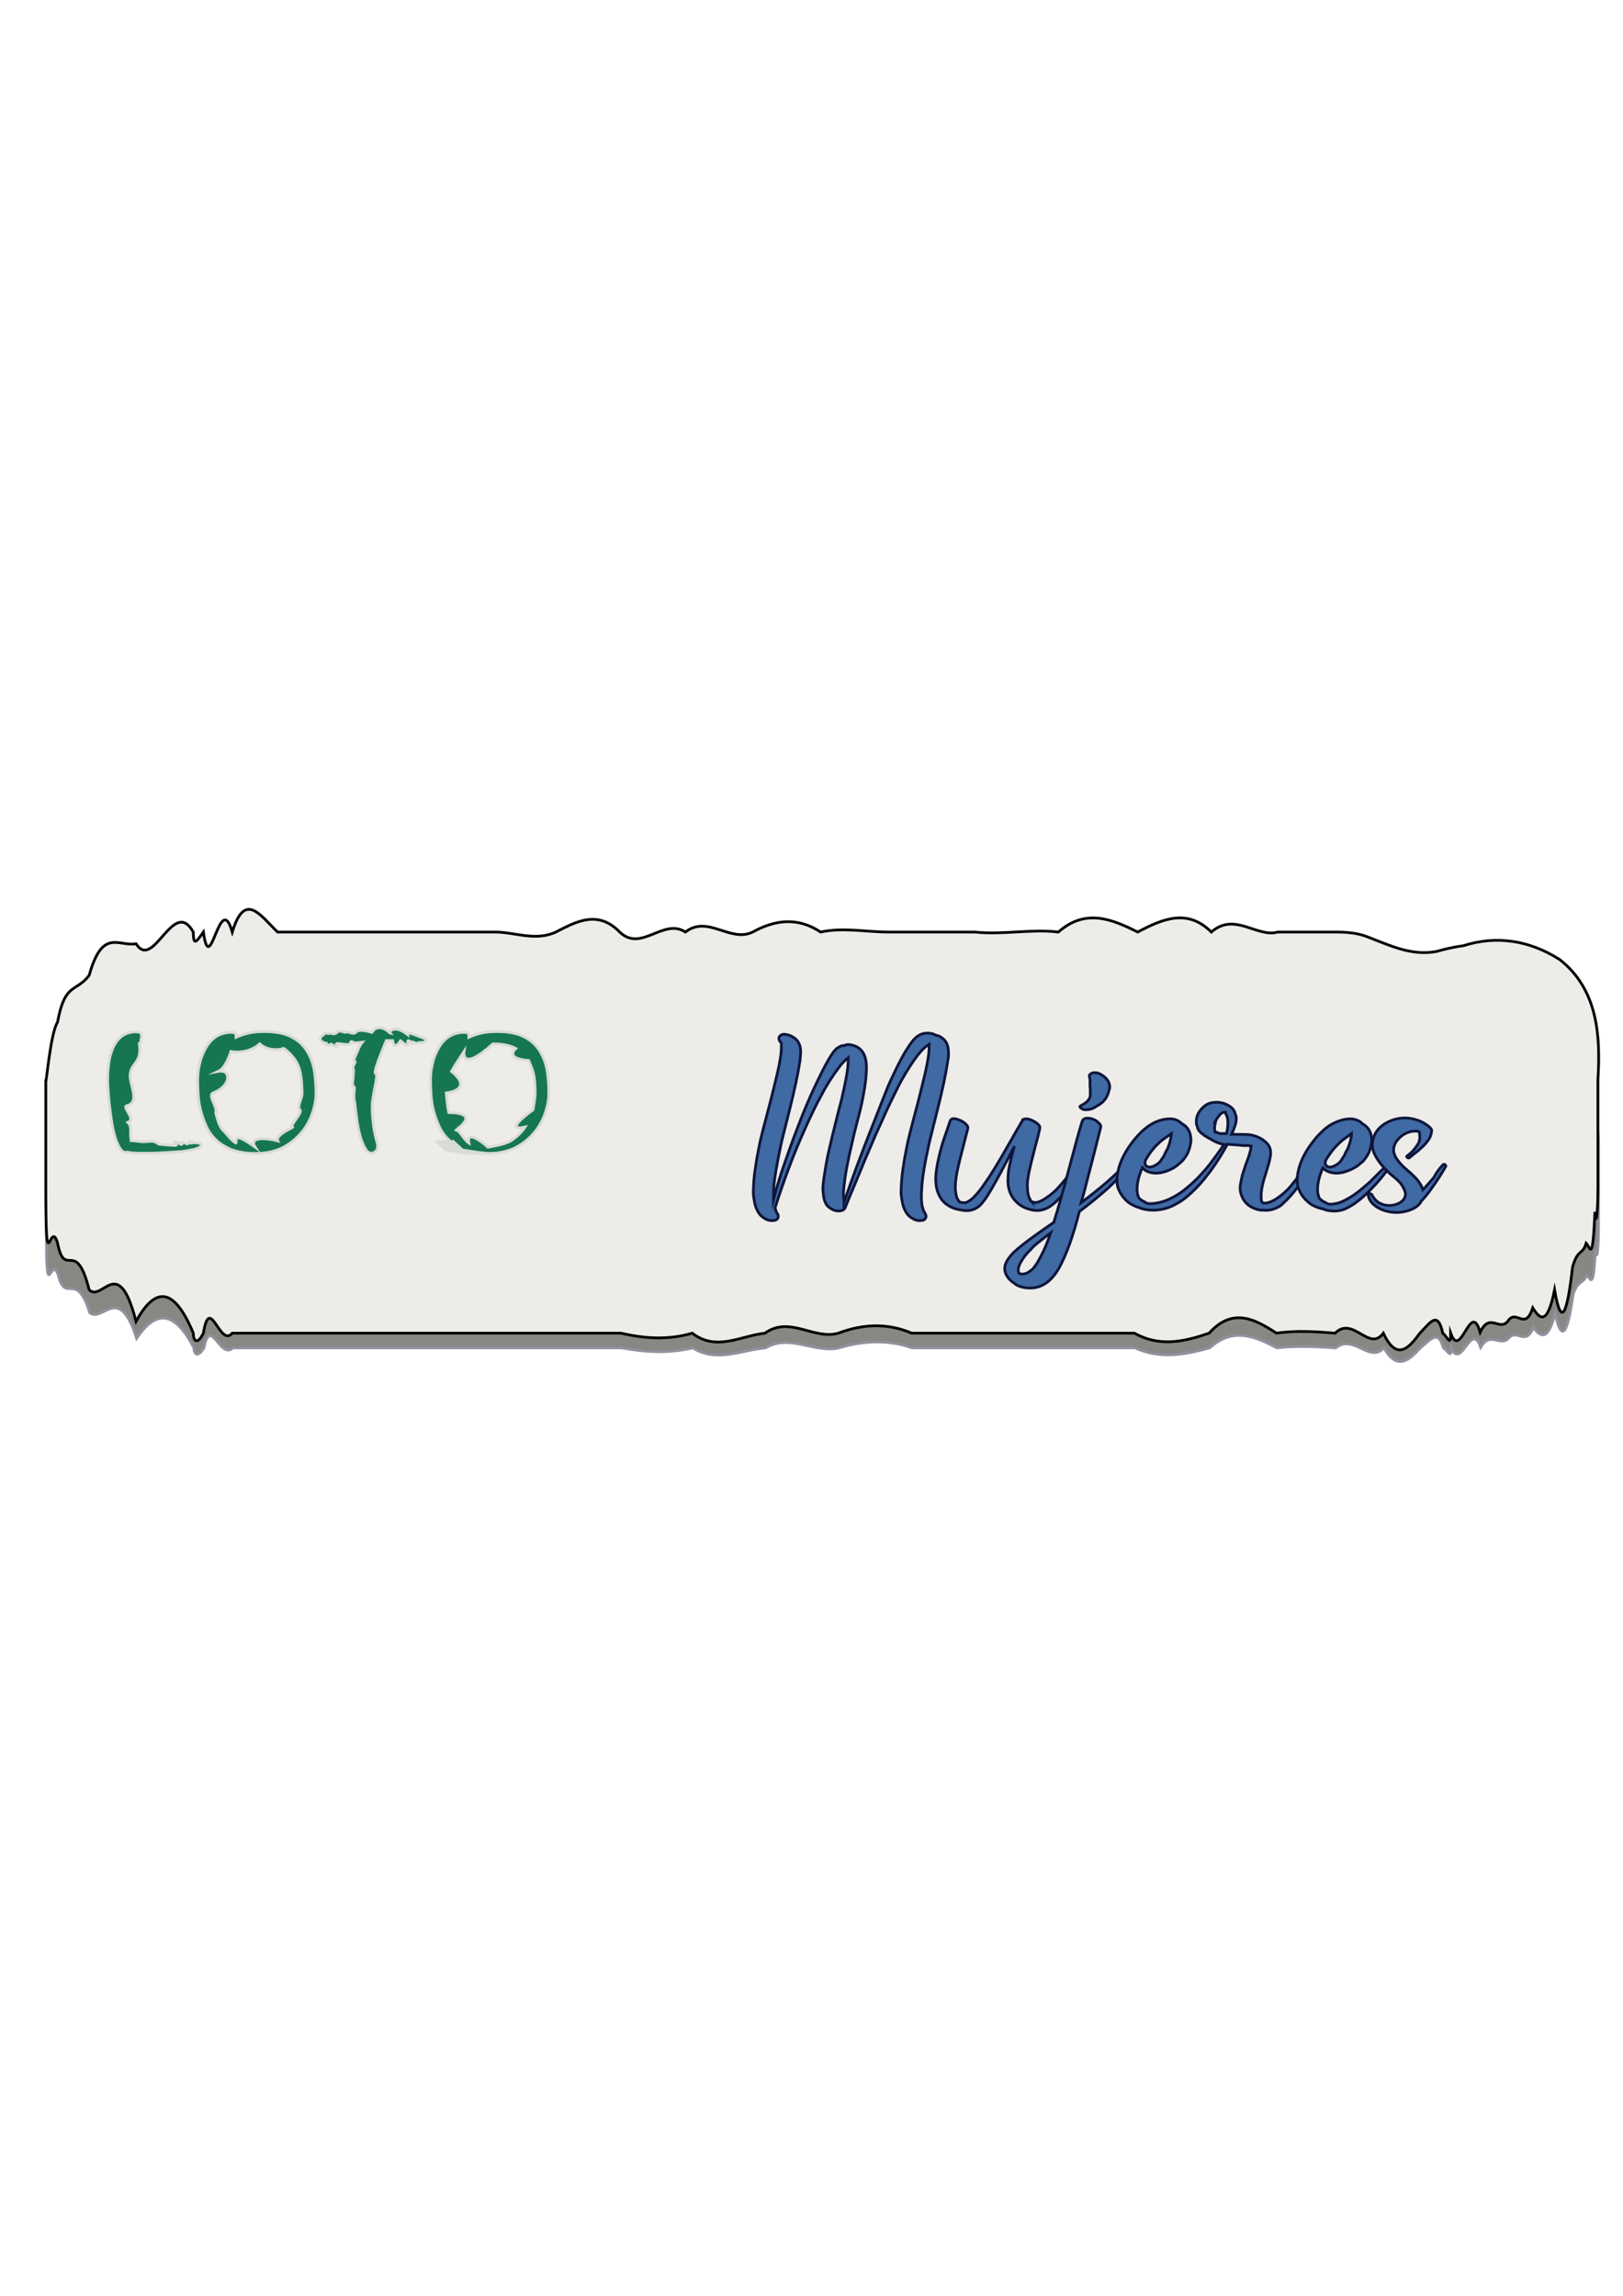 <?xml version="1.0" encoding="utf-8"?>
<!-- Generator: Adobe Illustrator 24.2.0, SVG Export Plug-In . SVG Version: 6.00 Build 0)  -->
<svg version="1.1" id="Capa_1" xmlns="http://www.w3.org/2000/svg" xmlns:xlink="http://www.w3.org/1999/xlink" x="0px" y="0px"
	 viewBox="0 0 595.3 841.9" style="enable-background:new 0 0 595.3 841.9;" xml:space="preserve">
<style type="text/css">
	.st0{fill:#878783;stroke:#93909E;stroke-miterlimit:10;}
	.st1{fill:#EDECE8;stroke:#000000;stroke-miterlimit:10;}
	.st2{fill:#167652;stroke:#D8DCD4;stroke-miterlimit:10;}
	.st3{fill:#F0F0F0;stroke:#333332;stroke-miterlimit:10;}
	.st4{fill:none;}
	.st5{fill:#3F6AA4;stroke:#0F153A;stroke-miterlimit:10;}
</style>
<g>
	<g>
		<path class="st0" d="M539,379.4c-12.2,2.2-24.2,1.3-36.1-3c-4.3-1.2-8.5-1.6-12.8-1.6c-6.5,0-13.6,0-21.2,0
			c-7.6,1.8-15.8-6.1-24.4,0c-8.6-7-17.6-4.1-27,0c-9.4-3.8-19.1-7.1-29.1,0c-10-1-20.3,0.9-30.7,0c-10.4,0-21,0-31.6,0
			c-8.3,0-16.6-1.5-24.9,0c-8.3-4.5-16.6-3.8-24.9,0c-8.3,3.3-16.5-5.2-24.7,0c-8.1-4.3-16.2,6.2-24.1,0c-7.9-6.6-15.7-3.3-23.4,0
			c-7.6,2.8-15.1,0-22.3,0c-21.7,0-41.4,0-58,0c-8.1,0-15.4,0-21.8,0c-6.4-5-12-12.3-16.6,0c-4.6-13-8.1,14.5-10.6,0
			c-2.4,2.8-3.7,4.5-3.7,0c-7.4-10.7-14.5,11.8-21,3.5c-6.5,0.9-12.3-4.8-17.2,9.4c-4.9,5.2-8.9,1.9-11.6,14
			c-2.7,3.2-4.3,20.2-4.3,17c0,0.8,0,2.7,0,8.2c0,2.4,0,3.9,0,6s0,4.7,0,9.3c0,13.9,0,7.6,0,8.2c0,30.4,1.5,9.3,4.3,17
			c2.7,11.2,6.7-2,11.6,14c4.9,3.8,10.7-11.2,17.2,9.4c6.5-9.7,13.5-11.2,21,3.5c0,2.1,1.3,3.9,3.7,0c2.4-12,6,4.5,10.6,0
			c4.6,0,10.2,0,16.6,0c23.9,0,59.8,0,100.8,0c8.2,0,16.6,0,25.2,0c8.6,1.6,17.3,2.1,26.1,0c8.8,5.5,17.7,0.8,26.7,0
			c9-5.3,18,2.1,26.9,0c9-2.7,18-3.1,26.9,0c8.9,0,17.7,0,26.5,0s17.3,0,25.7,0c10.1,0,20,0,29.5,0c9.5,4.3,18.6,2.4,27.4,0
			c8.7-7.9,17-4,24.7,0c7.7-0.9,14.9-0.4,21.5,0c6.6-5.3,12.5,5.8,17.7,0c2.6,4.5,5,5.5,7.3,4.8s4.3-2.9,6.1-4.8c3.7-3,6.5-7,8.4,0
			c1.9,1.3,2.9,4.1,2.9,0c3.7,8.5,7.3-10.3,10.8-0.2c3.5-6.1,6.9-0.2,10.1-3.2c3.2-4,6.3,3.1,9.2-4.1c2.9,3.9,5.5,4.8,8-5.3
			c2.5,11.9,4.7,6.9,6.6-6.9c2-5.6,3.6-3.4,5-7.1c1.4,1.2,2.4,6.5,3.2-9.3c0.7,5.9,1.1-2.4,1.1-7.7c0-3.2,0-6.3,0-8.2
			c0-2.6,0-5.8,0-8.5s0-5.3,0-6.7c0-4.7,0-8.2,0-8.2c0-3-0.4-6-1.1-8.8s-1.8-5.6-3.2-8.2c-3.7-13.3-11.7-31.6-31.2-25.5
			C546.9,377.1,543.1,378.2,539,379.4z"/>
	</g>
	<g>
		<path class="st1" d="M527,348.9c-9.2,1.8-17.2-2.2-25.6-5.4c-3.3-1.3-7.2-1.7-11.5-1.7c-6.5,0-13.6,0-21.2,0
			c-7.6,2.2-15.8-7.5-24.4,0c-8.6-8.6-17.6-5-27,0c-9.4-4.7-19.1-8.8-29.1,0c-10-1.2-20.3,1.1-30.7,0c-10.4,0-21,0-31.6,0
			c-8.3,0-16.6-1.8-24.9,0c-8.3-5.5-16.6-4.6-24.9,0c-8.3,4-16.5-6.4-24.7,0c-8.1-5.3-16.2,7.6-24.1,0c-7.9-8.1-15.7-4-23.4,0
			c-7.6,3.5-15.1,0-22.3,0c-21.7,0-41.4,0-58,0c-8.1,0-15.4,0-21.8,0c-6.4-6.2-12-15.1-16.6,0c-4.6-16-8.1,17.8-10.6,0
			c-2.4,3.4-3.7,5.5-3.7,0c-7.4-13.1-14.5,14.5-21,4.3c-6.5,1.1-12.3-5.9-17.2,11.6c-4.9,6.4-8.9,2.4-11.6,17.2
			c-2.7,4-4.3,24.9-4.3,21c0,1,0,3.3,0,10.1c0,2.9,0,4.8,0,7.3c0,2.6,0,5.8,0,11.4c0,17.1,0,9.4,0,10.1c0,37.4,1.5,11.4,4.3,21
			c2.7,13.8,6.7-2.4,11.6,17.2c4.9,4.7,10.7-13.7,17.2,11.6c6.5-11.9,13.5-13.8,21,4.3c0,2.5,1.3,4.8,3.7,0c2.4-14.7,6,5.5,10.6,0
			c4.6,0,10.2,0,16.6,0c23.9,0,59.8,0,100.8,0c8.2,0,16.6,0,25.2,0c8.6,2,17.3,2.6,26.1,0c8.8,6.8,17.7,1,26.7,0
			c9-6.5,18,2.6,26.9,0c9-3.4,18-3.8,26.9,0c8.9,0,17.7,0,26.5,0s17.3,0,25.7,0c10.1,0,20,0,29.5,0c9.5,5.3,18.6,3,27.4,0
			c8.7-9.7,17-5,24.7,0c7.7-1.1,14.9-0.5,21.5,0c6.6-6.5,12.5,7.1,17.7,0c2.6,5.5,5,6.7,7.3,5.9s4.3-3.5,6.1-5.9
			c3.7-3.7,6.5-8.6,8.4,0c1.9,1.6,2.9,5.1,2.9,0c3.7,10.4,7.3-12.7,10.8-0.3c3.5-7.5,6.9-0.3,10.1-4c3.2-5,6.3,3.9,9.2-5
			c2.9,4.8,5.5,5.9,8-6.6c2.5,14.7,4.7,8.5,6.6-8.4c2-6.9,3.6-4.1,5-8.7c1.4,1.4,2.4,8,3.2-11.5c0.7,7.2,1.1-3,1.1-9.5
			c0-3.9,0-7.7,0-10.1c0-3.3,0-7.1,0-10.5s0-6.5,0-8.3c0-5.8,0-10.1,0-10.1c1-16,0-33-14-44c-11-7-23-9-35.3-5.1
			C533.2,347.3,530.1,348,527,348.9z"/>
	</g>
	<g>
		<path class="st2" d="M48.1,418v0.1c0,0,0,0.1,0,0.2c1.3,0,2.7,0.3,4,0.4c1.9,0.2,4.3-0.9,5.9,0.8c0.5,0.2,8.3,0.9,6.4,0.3
			c-1.4-2.6,1.5,0,2.2-0.1c0.7,0-2.1-1.7,2.1-0.2c0.9-0.7,0.9-0.2,1.5-0.3c-2.3-1.5,1.7-0.1,1.7-0.1s1.4,0.1,1.6,0.3
			s0.3,0.4,0.3,0.5c0,0.5-0.5,0.9-1.4,1.2c-0.9,0.4-2.2,0.6-3.7,0.9s-3.2,0.4-5,0.5c-1.8,0.1-3.5,0.2-5.2,0.3
			c-1.7,0.1-3.1,0.1-4.5,0.1s-2.3,0-2.8,0s-1.2,0-2-0.1c-0.8,0-1.6-0.1-2.4-0.3c-0.4,0.1-0.6,0.1-0.7,0.1c-0.9,0-1.6-0.6-2.3-1.8
			c-0.7-1.2-1.3-2.7-1.8-4.5s-0.9-3.8-1.2-6s-0.6-4.3-0.8-6.2c-0.2-2-0.3-3.8-0.4-5.3c-0.1-1.6-0.1-2.7-0.1-3.3c0-0.7,0-1.6,0.1-2.7
			s0.2-2.3,0.4-3.6s0.5-2.5,1-3.8c0.4-1.3,1-2.4,1.8-3.5c0.7-1,1.7-1.9,2.8-2.5c1.2-0.6,2.5-1,4.1-1c0.9,0,1.5,0.1,1.8,0.4
			c0.3,0.2,0.4,0.6,0.4,1.1c0,0.3,0,0.6-0.1,0.9s-0.1,1.7-0.7,1.9c1,6.8-2.5,6.8-3.3,10.7c-0.8,3.9,4,10.7-1.3,12.1
			c-1.9,0.5,3.6,4.9,0.4,6.1C48.6,413.2,47.5,416,48.1,418z"/>
		<path class="st2" d="M93.6,423c-3.3,0-6.1-0.5-8.4-1.3c-2.3-0.9-4.3-2.1-5.8-3.5c-1.6-1.5-2.8-3.1-3.7-5.1s-1.6-3.9-2.1-5.9
			s-0.8-4-0.9-6s-0.2-3.8-0.2-5.5c0-0.7,0.1-1.6,0.2-2.7s0.4-2.3,0.7-3.6s0.8-2.5,1.4-3.8s1.3-2.4,2.2-3.5c0.9-1,2-1.9,3.2-2.5
			c1.3-0.6,2.7-1,4.4-1c0.9,0,1.5,0.1,1.7,0.4s0.3,0.7,0.3,1.4c1.3-0.6,2.8-1.1,4.4-1.5c1.7-0.4,3.6-0.6,6-0.6c4.2,0,7.5,0.7,10,2
			s4.4,3.1,5.7,5.3c1.3,2.2,2.2,4.6,2.6,7.2c0.4,2.7,0.6,5.3,0.6,7.9c0,2.7-0.5,5.3-1.5,8s-2.4,5.1-4.3,7.2s-4.2,3.9-6.9,5.2
			C100.3,422.4,97.2,423,93.6,423z M93.6,420.7c-2.2-3.3,2.3-3.8,8.3-2.3c-1.1-2.5,6.8-5.2,5.3-5.1s4.1-5.4,2.8-6.3
			c-1.2-0.9,0.8-4.2,0.8-6c0-2-0.1-4.1-0.4-6.2c-0.3-2.2-0.9-4.1-2-5.9s-4.3-4.9-4.7-4.4c-0.4,0.5-5.5,1.1-8.4-1.7
			c-4.7,4.1-10.6,2.8-10.6,2.8s-1.8,6-4.6,7.3c4.8-0.9,4.8,5.3-1.9,7.9c-2.2,0.8,1.7,5.2,0.9,7.2c0.6,2.4,1.4,5.3,2.7,6.5
			s2.8,3.5,4.7,4.7C87.2,419.3,84.3,414,93.6,420.7z"/>
		<path class="st2" d="M128.6,382.5c0,1.4-5.9-0.5-5.2,0.5s-0.6,0.8-1.9-0.1c-1.3,0.6-2.4,0.6-1.9-0.3c-0.6-0.1-1.1-0.4-1.5-0.6
			s-0.6-0.6-0.6-1c0-0.6,0.3-1.1,1-1.4s-0.2-0.9,2-0.6c0.5-0.6,1.8,0.9,3.1-0.4c1.3-1.2,2.7,0.4,3.3-0.1c0.6-0.5,2.7,1.2,3.7,0
			c0.9-1.2,4-0.4,5.8,0.1c1.4-2.4,4.3-2.2,6.7,0.3c-0.7-0.1,1.1-3.6,6.4,0.5c-0.3-1.4,3.5,0.5,4.8,0.9s1.9,0.8,1.9,1.2
			c0,0.1-0.1,0.2-0.4,0.5s-0.9,0.3-1.9,0.3c-0.7,0-0.4,0.7-2.3-0.1c0.2,1.8-1.9-1.6-2-0.3s0.5,2.4-2.7-0.2c-1.4,2-2.4,2.6-2.9-0.1
			h-2.3c-0.1,0.4-0.3,0.8-0.6,1.4c-1.3,3.3-4.4,10.7-3.3,10.7c1.2,0.1-1.3,7.9-1.3,12.1c0,2,0.1,4,0.4,6.1c0.2,2.1,0.6,4.2,1.2,6.3
			c0.1,0.4,0.2,0.7,0.3,1.2c0.1,0.4,0.1,0.8,0.1,1c0,0.9-0.3,1.5-0.8,1.9s-1,0.6-1.5,0.6c-0.9,0-1.6-0.6-2.3-1.8
			c-0.7-1.2-1.3-2.7-1.8-4.5s-0.9-3.8-1.2-6s-0.6-4.4-0.8-6.5c-0.8-2.1,0.4-5.6-0.4-5.7s-0.1-3-0.1-3.8c0-0.5,0-1.2,0.1-2.2
			c-0.9-1.2,1.1-2.9,0.4-3.2c-0.7-0.3,0.5-2.4,1-3.6c0.4-1.2,1-2.4,1.8-3.4c-0.8,0.1-1.6,0.2-2.3,0.2
			C129.9,382.8,128.6,381.1,128.6,382.5z"/>
		<path class="st2" d="M179,423c-3.3,0-9.4-1.3-9.4-1.3s-3.3-2.1-4.8-3.5c-1.6-1.5-2.8-3.1-3.7-5.1s-1.6-3.9-2.1-5.9s-0.8-4-0.9-6
			c-0.1-2-0.2-3.8-0.2-5.5c0-0.7,0.1-1.6,0.2-2.7s0.4-2.3,0.7-3.6c0.3-1.3,0.8-2.5,1.4-3.8c0.6-1.3,1.3-2.4,2.2-3.5
			c0.9-1,2-1.9,3.2-2.5c1.3-0.6,2.7-1,4.4-1c0.9,0,1.5,0.1,1.7,0.4s0.3,0.7,0.3,1.4c1.3-0.6,2.8-1.1,4.4-1.5c1.6-0.4,3.6-0.6,6-0.6
			c4.2,0,7.5,0.7,10,2s4.4,3.1,5.7,5.3c1.3,2.2,2.2,4.6,2.6,7.2c0.4,2.7,0.6,5.3,0.6,7.9c0,2.7-0.5,5.3-1.5,8s-2.4,5.1-4.3,7.2
			c-1.9,2.1-4.2,3.9-6.9,5.2C185.7,422.4,182.6,423,179,423z M179,423c-3.3,0-10.4-1.3-10.4-1.3s-2.3-2.1-3.8-3.5 M178,423
			c-3.3,0-10.4-1.3-10.4-1.3s-2.3-2.1-3.8-3.5 M177,423c-3.3,0-10.4-1.3-10.4-1.3s-2.3-2.1-3.8-3.5 M176,423
			c-3.3,0-10.4-1.3-10.4-1.3s-2.3-2.1-3.8-3.5 M175,423c-3.3,0-10.4-1.3-10.4-1.3s-2.3-2.1-3.8-3.5 M174,423
			c-3.3,0-10.4-1.3-10.4-1.3s-2.3-2.1-3.8-3.5 M180,423c-3.3,0-10.4-1.3-10.4-1.3s-2.3-2.1-3.8-3.5 M179,420.7c0,0,6.1-0.9,8.3-2.3
			s4-3.1,5.3-5.1c-8.6,1.9,2.9-6.3,2.9-6.3s0.8-4.2,0.8-6c0-2-0.1-4.1-0.4-6.2c-0.3-2.2-2-5.9-2-5.9s-8.8-0.4-4.7-4.4
			c-2.1-1.1-4.9-1.7-8.4-1.7c-11.9,10.7-10.6,2.8-10.6,2.8s-3.3,4.9-4.6,7.3c8.4,6.9-1.9,7.9-1.9,7.9s0.3,4.7,0.9,7.2
			c12.9,0.2,1.6,6.8,2.7,6.5c1.1-0.3,2.8,3.5,4.7,4.7C170.9,413.4,179,420.7,179,420.7z"/>
	</g>
	<path class="st3" d="M-192.8,391.4"/>
	<rect x="-273.9" y="187" class="st4" width="273.9" height="44.1"/>
	<g>
		<path class="st5" d="M345.2,380.4c0.8,0.5,1.4,1.1,1.8,1.8c0.4,0.7,0.7,1.5,0.8,2.4c0.1,0.9,0.1,1.6,0.1,2.3
			c0,0.6-0.1,1.4-0.3,2.4c0,0.3-0.1,0.5-0.1,0.6c-0.6,4-1.8,9.8-3.7,17.3c-1.9,7.6-3,11.9-3.2,13c-1.4,6.4-2.3,11.5-2.5,15.4
			c-0.2,2.5-0.2,4.5,0,5.7c0.1,0.9,0.3,1.7,0.6,2.5c0,0,0,0.1,0.1,0.2c0,0.1,0.1,0.2,0.1,0.2l0,0l0,0c0.1,0.1,0.1,0.2,0.2,0.4
			c0.1,0.2,0.2,0.3,0.2,0.4c0.4,0.6,0.5,1.1,0.2,1.7s-0.9,0.9-1.9,0.9c-1,0.1-2-0.2-2.8-0.7c-0.9-0.5-1.6-1.1-2.1-1.8
			c-0.8-1.1-1.4-2.5-1.7-4c-0.3-1.6-0.5-2.9-0.5-3.9s0.1-2.4,0.2-4.2c0.2-2.5,0.6-5.2,1.1-8.2c0.6-3,1-5.4,1.4-7s1.1-4.5,2.2-8.6
			s1.7-6.5,1.9-7.3c1.6-6.4,2.7-10.9,3.1-13.7c0.3-1.7,0.4-3.2,0.4-4.6c0-0.1,0-0.1,0-0.3c0-0.1,0-0.2,0-0.3
			c-0.3,0.2-0.6,0.4-0.8,0.5c-1.4,1-2.9,2.7-4.6,5.1c-2.3,3.3-4.5,6.9-6.4,10.8c-1.7,3.4-3.5,7.1-5.3,11.2
			c-1.9,4.1-3.4,7.5-4.5,10.2c-1.2,2.7-2.8,6.6-4.9,11.7c-2.1,5-3.6,8.6-4.4,10.6l-0.1,0.1c-0.4,0.6-1.2,0.9-2.3,0.9
			c-0.9,0-1.8-0.3-2.6-0.8c-0.8-0.5-1.4-1-1.8-1.6c-0.6-1-1-2.3-1.1-3.7c-0.2-1.4-0.2-2.5-0.1-3.4c0.1-0.8,0.2-2.1,0.5-3.8
			c0.4-2.8,0.9-5.6,1.6-8.7c0.7-3,1.5-6.5,2.5-10.4s1.7-6.8,2.2-8.6c1.3-5.6,2.1-9.6,2.3-12.2c0.1-0.8,0.1-1.6,0.1-2.4V388
			c0,0-0.1,0.1-0.2,0.1c-0.1,0.1-0.1,0.1-0.2,0.1c-0.9,0.8-1.9,1.8-2.8,3c-2.5,3.3-4.7,6.7-6.6,10.4c-2,3.6-4,7.8-6.1,12.5
			c-4.1,9.1-7.7,18.7-10.9,28.8c0,0.1,0.1,0.2,0.1,0.4c0.1,0.2,0.1,0.3,0.1,0.4c0,0,0.1,0.1,0.1,0.2s0,0.2,0,0.2v0.1l0,0l0,0
			l0.5,0.8c0.4,0.6,0.5,1.1,0.2,1.7s-0.9,0.9-1.9,0.9c-1,0.1-2-0.2-2.8-0.7c-0.9-0.5-1.6-1.1-2.1-1.8c-0.8-1.1-1.4-2.5-1.7-4
			c-0.3-1.6-0.5-2.9-0.5-3.9s0.1-2.4,0.2-4.2c0.2-2.5,0.6-5.2,1.1-8.2c0.6-3,1-5.4,1.4-7s1.1-4.5,2.2-8.6s1.7-6.5,1.9-7.3
			c1.6-6.4,2.7-10.9,3.1-13.7c0.3-1.7,0.4-3.2,0.4-4.6c0-0.1,0-0.2,0-0.3c0-0.1,0-0.2,0-0.3l0,0c0-0.1,0-0.2,0-0.3
			c0-0.1-0.1-0.2-0.1-0.3c-0.5-0.5-0.7-0.9-0.8-1.4c-0.1-0.5,0.1-0.9,0.6-1.3c0.4-0.3,1-0.5,1.6-0.4s1.2,0.2,1.7,0.4
			c0.5,0.2,0.9,0.4,1.4,0.7c0.8,0.5,1.4,1.1,1.8,1.8c0.4,0.7,0.7,1.5,0.8,2.3c0.1,0.8,0.1,1.6,0,2.3c0,0.7-0.1,1.5-0.2,2.4
			c0,0.2-0.1,0.4-0.1,0.5c-0.6,4-1.8,9.8-3.7,17.3c-1.9,7.6-3,11.9-3.2,13c-1.4,6.6-2.3,11.7-2.6,15.4c-0.1,2-0.1,3.5-0.1,4.5
			c1.1-4.2,2.5-8.9,4.4-14.2c4.2-12.1,8.2-22.1,12-29.8c2-4.2,3.7-7.3,5.1-9.4c0.4-0.6,0.8-1.1,1.1-1.4c0.3-0.4,0.7-0.7,1.4-1.1
			c0.6-0.4,1.3-0.6,2.1-0.6c0.5-0.3,1.2-0.4,1.9-0.3c4.1,0.6,6.1,3.4,6.1,8.3c0,2.1-0.2,4.5-0.6,7.1s-0.8,4.7-1.2,6.5
			c-0.4,1.8-1,4.2-1.8,7.2s-1.3,5.2-1.6,6.6c-1.4,6-2.4,10.8-2.8,14.3c-0.3,2.3-0.5,4.1-0.4,5.6c0,0.2,0,0.6,0.1,1l0.1,0.9v0.1
			c0,0.1,0,0.1,0,0.1c3.1-9,6.6-18.4,10.5-28.2c0.3-0.6,1.1-2.9,2.6-6.6c1.5-3.8,2.5-6.4,3.1-7.8s1.6-3.5,2.9-6.2s2.6-5.1,3.9-7.2
			c1.3-2,2.3-3.4,3.1-4.1c1.8-1.7,3.9-2.2,6.3-1.6c0.5,0.1,0.8,0.3,1.1,0.5C343.9,379.7,344.6,380,345.2,380.4z"/>
		<path class="st5" d="M395.2,427.1c0.1-0.1,0.3-0.2,0.5-0.1c0.2,0,0.3,0.1,0.4,0.3c0.1,0.1,0.2,0.3,0.1,0.4
			c-2.3,5.2-5.3,9.6-9.1,13.2c-2.6,2.4-5.3,3.4-8.1,2.9c-2.2-0.4-4.1-1.2-5.5-2.4c-1.4-1.2-2.5-2.6-3.1-4.3
			c-0.4-1.1-0.7-2.4-0.7-3.9s0.1-2.7,0.2-3.7c0.2-1,0.4-2.3,0.8-3.9c0.3-1.6,0.8-3.3,1.4-5.3c-1,2-2.4,4.7-4.1,7.9
			c-2,3.8-3.7,6.8-5,9s-2.5,3.8-3.5,4.8c-1.8,1.7-4.1,2.3-6.6,1.8c-0.2,0-0.4-0.1-0.6-0.1c-1.8-0.3-3.3-0.8-4.6-1.7
			c-1.3-0.8-2.2-1.8-2.9-3c-0.6-1.2-1.1-2.3-1.3-3.5c-0.2-1.2-0.3-2.4-0.3-3.6c0.1-2.2,0.5-4.6,1.1-7.2s1.2-4.8,1.8-6.6
			c0.6-1.8,1.4-4.1,2.4-7c0.3-0.9,1.2-1.1,2.7-0.6c1.3,0.4,2.4,1,3.2,1.9c0.5,0.5,0.7,1,0.6,1.4c-0.3,1.2-1,4-2.1,8.2
			s-1.9,7.5-2.2,9.8c-0.4,2.6-0.4,4.7,0,6.4c0.1,0.7,0.4,1.4,0.8,2c0.1,0.1,0.2,0.2,0.2,0.3c0,0,0.1,0.1,0.2,0.2s0.2,0.2,0.3,0.2
			h0.1h0.1c0.7,0.2,1.4,0.2,1.9,0.1c0.3-0.1,0.7-0.3,1.2-0.6c0.5-0.3,1-0.7,1.6-1.3c1.4-1.4,2.8-3.1,4.1-5.1
			c2.1-2.9,4.7-7.2,7.9-12.8c3.2-5.6,5.2-9.1,6-10.4c0,0,0,0,0-0.1v-0.1c0.1-0.1,0.2-0.1,0.3-0.1c0.9-0.4,2.2-0.2,3.8,0.7
			c1.6,0.9,2.4,1.8,2.2,2.6c-0.3,1.4-0.9,3.9-1.9,7.5c-0.9,3.5-1.6,6.3-2,8.2c-0.3,1.5-0.5,2.7-0.6,3.6s-0.1,2,0,3.4
			s0.4,2.5,0.9,3.3v0.1l0.2,0.4l-0.1-0.1c0.2,0.3,0.5,0.5,0.9,0.7c-0.2-0.1-0.3-0.2-0.3-0.2s0.1,0,0.3,0.1l0.8,0.2
			c1.1,0,2.6-0.6,4.4-1.9c1.5-1,2.8-2.1,4-3.4s2.5-2.8,3.9-4.7C393.6,429.1,394.6,427.8,395.2,427.1z"/>
		<path class="st5" d="M412.7,427.1c0.1-0.1,0.3-0.1,0.5-0.1s0.3,0.1,0.5,0.3c0.1,0.1,0.2,0.3,0.1,0.4c-2.2,2.8-4.7,5.6-7.6,8.2
			s-6.3,5.4-10.3,8.4c-2.3,9-4.8,15.9-7.4,20.6c-3.3,5.9-7.7,8.3-13.2,7.2c-1.4-0.3-2.6-0.8-3.5-1.7c0,0-0.1-0.1-0.2-0.1
			s-0.2-0.1-0.2-0.1c-2.7-2.2-3.5-4.6-2.4-7.1c0.3-0.8,0.9-1.6,1.6-2.5c0.7-0.8,1.4-1.6,2.1-2.1c0.6-0.6,1.5-1.3,2.5-2.1
			c1.9-1.5,5.7-4.3,11.4-8.2c0,0,0,0,0-0.1V448c1.4-4.4,3.2-10.7,5.4-19c2.2-8.3,3.8-14.2,4.9-17.7c0.3-1,1.2-1.4,2.7-1.2
			c1.3,0.2,2.4,0.7,3.3,1.6c0.7,0.6,1,1.2,0.8,1.8c-1,4.1-3.1,12.2-6.2,24.2c-0.1,0.4-0.3,1-0.5,1.7s-0.3,1.3-0.4,1.6
			C403.3,436,408.7,431.4,412.7,427.1z M382.6,459.1c1-2.1,1.9-4.4,2.8-7l-0.3,0.2c-3,2.3-5,3.9-6,4.8l0,0c-0.9,1-1.6,1.7-2.1,2.2
			c-0.4,0.5-1,1.1-1.6,2s-1.1,1.7-1.4,2.4c-0.4,0.9-0.6,1.7-0.5,2.4c0.1,0.3,0.1,0.6,0.2,0.7c0.1,0,0.1,0.1,0.1,0.1
			c0.1,0,0.1,0.1,0.1,0.1l0.1,0.1c0.3,0.1,0.6,0.1,0.8,0.1h0.1c0.1,0,0.1,0,0.1,0c0.1,0,0.1,0,0.2,0s0.2,0,0.2,0
			c0.2,0,0.4-0.1,0.5-0.1s0.2-0.1,0.3-0.1c0.1,0,0.2-0.1,0.3-0.1c0,0,0.1-0.1,0.2-0.1s0.2-0.1,0.3-0.1c0.6-0.4,1-0.7,1.4-1
			c0.3-0.3,0.7-0.6,1-1.1c0.2-0.2,0.5-0.7,1-1.4C381,462.2,381.7,460.9,382.6,459.1z M397.5,406.9c-0.4-0.1-0.7-0.3-1.1-0.6
			c-0.4-0.3-0.4-0.6,0-0.8c0.2-0.1,0.4-0.2,0.7-0.4c0.3-0.2,0.6-0.3,0.7-0.4c0.3-0.2,0.7-0.5,1.1-0.9c0.7-0.8,1.1-1.7,1-2.7
			c0-0.2,0-0.5,0-0.9s0-0.6,0-0.8c0-0.1,0-0.2,0-0.3c-0.1-0.4-0.1-0.6-0.1-0.8v-0.9v-0.1c0-0.1,0-0.2,0-0.3c0-0.1,0-0.2,0-0.3V396
			c0-0.1,0-0.2,0-0.3c0-0.2-0.1-0.3-0.2-0.6l0,0c-0.1-0.4-0.1-0.8,0.3-1.2c0.5-0.4,1.1-0.6,1.8-0.5c0.7,0,1.4,0.2,1.9,0.5
			c1.6,0.9,2.6,1.9,3.1,3.1c0.3,0.8,0.4,1.5,0.3,2.1c-0.3,1.1-0.5,1.8-0.6,2.1c-0.1,0.1-0.2,0.4-0.4,0.8s-0.3,0.7-0.5,0.9
			c-0.1,0.1-0.2,0.3-0.4,0.5c-0.2,0.2-0.4,0.4-0.5,0.6c-0.2,0.2-0.4,0.4-0.6,0.5c-0.7,0.6-1.3,0.9-1.7,1.1
			C400.7,406.8,399.1,407.1,397.5,406.9z M399.9,396.2v0.2C399.9,396.4,399.9,396.4,399.9,396.2L399.9,396.2z"/>
		<path class="st5" d="M479.4,427.1c0.2-0.2,0.4-0.2,0.7,0c0.2,0.2,0.3,0.3,0.3,0.5c-2,4.6-4.8,8.7-8.3,12.3
			c-0.8,0.8-1.6,1.5-2.2,2.1c-0.7,0.5-1.6,1-2.8,1.4c-1.2,0.4-2.3,0.5-3.6,0.4h-0.1h-0.1h-0.4l0,0c-0.3,0-0.6,0-0.9-0.1
			c-0.8-0.1-1.6-0.4-2.5-0.8c-1.5-0.7-2.6-1.7-3.4-3c-0.5-0.9-0.9-1.8-1.1-2.8s-0.2-2.1,0.1-3.4c0.2-1.3,0.5-2.2,0.6-2.8
			c0.2-0.6,0.5-1.6,1-3.1c0.1-0.4,0.4-1.2,0.9-2.5s0.8-2.4,1-3.2c0.1-0.2,0.2-0.8,0.3-1.8c-0.1,0-0.2,0-0.3,0c-0.2,0-0.3,0-0.3-0.1
			c-0.1,0-0.2,0-0.3-0.1c-0.1,0-0.2,0-0.3,0h-0.1h-0.1c-0.1,0-0.5,0-1.1,0c-0.3,0-0.7,0-1.3-0.1c-0.5,0-1-0.1-1.2-0.1
			c-1.6-0.1-2.9-0.2-3.7-0.3c-2.6,4.8-5.5,9.2-8.7,13c-0.7,0.9-1.4,1.7-2.1,2.4c-0.6,0.7-1.5,1.5-2.5,2.5c-1,0.9-2,1.8-2.9,2.4
			c-0.9,0.7-2,1.3-3.3,2s-2.5,1.1-3.7,1.4s-2.5,0.5-4,0.5s-2.9-0.2-4.3-0.6l-0.5-0.2c-1.8-0.5-3.4-1.3-4.7-2.4
			c-1.3-1.1-2.2-2.4-2.9-3.8c-0.4-0.8-0.6-1.4-0.7-1.8c-0.1-0.6-0.2-1.3-0.2-2.2c0-1.3,0.2-2.7,0.6-4.2c0.8-3,2.2-5.8,4.2-8.6
			c4.6-6.5,9.5-9.7,14.7-9.7c1.7,0,3.1,0.6,4.2,1.7c2.1,1.1,3.2,2.9,3.4,5.4c0.1,1.5-0.2,3.1-1,5.1c-0.5,1.1-1.2,2.2-2.2,3.3
			c-0.1,0.1-0.7,0.6-1.6,1.4c-0.5,0.4-1,0.8-1.7,1.2c-3.6,1.9-6.6,2.3-9.2,1.3c-0.8-0.3-1.5-0.8-2.1-1.5c-0.4,0.9-0.7,1.8-1.1,2.9
			c-0.8,2.7-1,4.9-0.7,6.6v0.1c0,0.1,0.1,0.2,0.1,0.3c0,0.1,0.1,0.2,0.1,0.2c0,0.1,0,0.1,0,0.2c0,0,0,0,0,0.1c0.1,0.3,0.3,0.7,0.6,1
			l0.3,0.2l0,0l0.5,0.4c0.3,0.2,0.7,0.4,1.1,0.6c0,0,0.1,0,0.1,0.1s0.1,0.1,0.1,0.1c0.1,0,0.2,0,0.3,0.1c0.1,0,0.2,0.1,0.2,0.1
			c0.1,0,0.2,0.1,0.3,0.1c0.1,0,0.2,0,0.3,0.1c0.1,0,0.2,0,0.3,0c0.1,0,0.2,0,0.3,0c0.1,0,0.1,0,0.2,0s0.2,0,0.2,0
			c3.5-0.1,7.2-1.5,11.1-4.2c2-1.5,4-3.2,6-5.2c1.9-2,3.5-3.8,4.7-5.4s2.7-3.6,4.3-5.9c0.1-0.2,0.2-0.3,0.2-0.4
			c0.1-0.1,0.1-0.2,0.2-0.3s0.2-0.2,0.3-0.3c-0.1,0-0.1,0-0.3-0.1c-0.1,0-0.2,0-0.3,0c-1.7-0.4-3.2-1.1-4.4-1.9
			c-0.3-0.2-0.6-0.3-0.8-0.4c-0.7-0.5-1.2-0.7-1.3-0.8c-0.4-0.3-0.6-0.5-0.6-0.5l0,0c0.1,0.1,0.2,0.2,0.2,0.2
			c-0.2-0.2-0.5-0.4-0.9-0.7c-0.8-0.7-1.3-1.4-1.4-2.3l0,0c-0.2-0.4-0.3-0.7-0.3-0.8c-0.1-0.3-0.1-0.7-0.1-1.2c0-2.1,1-3.9,3-5.6
			c0.8-0.6,1.6-1,2.6-1.2c2.1-0.4,4-0.1,5.6,0.7c1.7,0.8,2.7,1.9,3,3.1c0,0.1,0.1,0.3,0.2,0.6c0.1,0.3,0.1,0.5,0.2,0.6
			c0.1,0.4,0.1,0.9,0,1.6c0,0.6-0.3,1.6-0.9,3.2c-0.2,0.6-0.5,1.2-0.8,1.8c0,0,0.3,0,0.7,0c0.5,0,0.8,0,1,0c2.6,0,4.4,0,5.4,0.2
			c2.3,0.5,4,1.3,5.3,2.5c1.6,1.3,2.2,3,1.9,5.1c-0.2,1.4-0.7,3.3-1.5,5.8s-1.3,4.3-1.5,5.3c-0.2,0.8-0.3,1.8-0.4,2.8
			c0,0.3,0,0.7,0,1.3v0.6v0.1c0,0.1,0,0.2,0,0.3c0,0.1,0.1,0.2,0.1,0.3c0,0.1,0,0.1,0,0.2c0,0,0,0.1,0.2,0.3
			c0.1,0.1,0.2,0.3,0.2,0.3l0,0l0,0h0.1c0.1,0,0.1,0,0.1,0c0.3,0.1,0.4,0.1,0.4,0.1h-0.3c0.1,0,0.1,0,0.2,0s0.1,0,0.2,0h0.1h0.1h0.3
			c0.7-0.1,1.3-0.3,1.8-0.5c1.3-0.5,2.6-1.4,4-2.5c1.2-1,2.3-2,3.3-3.2s2.1-2.6,3.3-4.2C477.9,429,478.8,427.8,479.4,427.1z
			 M426.4,418c-2.6,2.1-4.7,4.6-6.3,7.6v0.1c-0.3,1.1,0,1.9,1,2.2c0.9,0.3,2.1-0.1,3.5-1.1c0.3-0.2,0.5-0.4,0.7-0.6s0.4-0.4,0.5-0.6
			s0.3-0.4,0.5-0.8c0.2-0.3,0.4-0.6,0.5-0.7s0.3-0.7,0.8-1.7c0.1-0.1,0.2-0.4,0.4-0.7c0.2-0.3,0.3-0.6,0.4-0.8
			c0.1-0.2,0.1-0.5,0.3-0.8c0.1-0.4,0.2-0.7,0.3-0.9c0-0.1,0.1-0.2,0.1-0.4c0.1-0.2,0.1-0.3,0.1-0.4l0,0l0,0c0,0,0,0,0-0.1
			c0.2-0.9,0.4-1.6,0.4-2c0.1-0.3,0.1-0.5,0.1-0.6l0,0C428.5,416.5,427.5,417.2,426.4,418z M448.2,415.7c0.1,0,0.2,0,0.3,0
			c0.1,0,0.2,0,0.3,0c0,0,0.1,0,0.3,0c0.1,0,0.3,0,0.4,0s0.2,0,0.3,0h0.1c0.5-2.2,0.6-4.1,0.3-5.8c0-0.1-0.2-0.6-0.6-1.5l0,0v-0.1
			c-0.1-0.1-0.1-0.2-0.1-0.2s0,0-0.1-0.1l0.1,0.1l0,0c0,0,0,0,0-0.1l0,0l0,0l0,0v-0.1h-0.3H449c-0.1,0-0.2,0.1-0.4,0.1
			c-0.2,0-0.3,0.1-0.3,0.1c-0.3,0.1-0.5,0.3-0.7,0.5c0,0-0.1,0-0.1,0.1l-0.1,0.1c0,0-0.1,0.1-0.1,0.2c-0.1,0.1-0.1,0.1-0.1,0.1
			l0.1-0.1l0.1-0.1l-0.1,0.1l-0.1,0.1c-0.6,0.7-1,1.3-1.3,2c0,0,0,0.1,0,0.2s-0.1,0.1-0.1,0.2v-0.1v0.1v0.1v0.1v0.1
			c-0.1,0.2-0.1,0.3-0.1,0.4c-0.1,0.5-0.2,0.8-0.2,1.1c0,0.3,0,0.6,0,0.7v0.2l0,0l0,0l0,0l0,0c0,0.1,0,0.1,0,0.2s0.1,0.2,0.1,0.2
			s0,0,0,0.1l0,0c0,0,0,0,0,0.1v0.1l0,0h0.1c0,0,0.1,0,0.1,0.1c0,0,0.1,0,0.1,0.1c0,0,0.1,0,0.1,0.1h0.1c0.1,0,0.2,0.1,0.3,0.1
			c0.2,0.1,0.3,0.1,0.3,0.1c0.1,0.1,0.2,0.1,0.5,0.2c0.2,0.1,0.4,0.1,0.6,0.1L448.2,415.7z M445,414L445,414L445,414L445,414z
			 M445.5,411.4c0,0.1,0,0.2-0.1,0.2C445.4,411.5,445.5,411.4,445.5,411.4z M448.9,415.7h0.2C449,415.7,448.9,415.7,448.9,415.7
			L448.9,415.7z M449.5,407.9l0.1,0.1L449.5,407.9L449.5,407.9L449.5,407.9h-0.1l0,0C449.4,407.9,449.4,407.9,449.5,407.9z
			 M449.4,408L449.4,408L449.4,408L449.4,408z M449.4,407.9c0,0,0.1,0,0.1,0.1L449.4,407.9L449.4,407.9L449.4,407.9L449.4,407.9z"/>
		<path class="st5" d="M509,427c0.1-0.1,0.3-0.1,0.4,0c0.2,0.1,0.3,0.1,0.4,0.3c0.1,0.1,0.2,0.2,0.1,0.3c-2.1,3.1-4.6,6.1-7.6,9.1
			c-2.1,2.1-3.9,3.6-5.5,4.7c-1.7,1.1-3.1,1.9-4.4,2.3c-1.2,0.3-2.4,0.5-3.7,0.4c-1.3-0.1-2.5-0.3-3.6-0.8l0,0
			c-2-0.4-3.8-1.2-5.2-2.4c-1.4-1.2-2.5-2.5-3.2-4.1c-0.4-0.8-0.6-1.4-0.7-1.8c-0.1-0.6-0.2-1.3-0.2-2.2c0-1.3,0.2-2.7,0.6-4.2
			c0.8-3,2.2-5.8,4.2-8.6c0.7-0.9,1.3-1.8,1.9-2.5s1.4-1.6,2.4-2.5c1-1,2-1.8,3-2.4s2.2-1.2,3.5-1.6c1.3-0.5,2.7-0.7,4-0.7
			c0.8,0,1.6,0.2,2.4,0.5s1.4,0.7,1.9,1.3c2.1,1.1,3.2,2.9,3.4,5.4c0.1,1.5-0.2,3.2-1,5.1c-0.5,1.1-1.2,2.2-2.2,3.3l-1.7,1.4
			c-0.4,0.4-1,0.7-1.7,1.1c-3.6,1.9-6.6,2.3-9.2,1.3c-0.9-0.4-1.6-0.8-2.1-1.4c-0.4,0.8-0.7,1.8-1.1,2.9c-0.8,2.7-1,4.8-0.7,6.6v0.1
			c0,0.1,0,0.2,0.1,0.3c0,0.1,0.1,0.2,0.1,0.2c0,0.1,0,0.1,0,0.2l0,0c0,0,0,0,0,0.1c0.1,0.3,0.3,0.7,0.6,1l0.2,0.2l0.5,0.4
			c0.3,0.2,0.6,0.4,0.6,0.4c0.2,0.1,0.4,0.1,0.5,0.2c0.1,0,0.2,0.1,0.3,0.2c0.2,0.1,0.3,0.1,0.4,0.2s0.3,0.1,0.5,0.2
			c0,0-0.1,0-0.3-0.1l0.3,0.1h0.1c0.1,0,0.2,0,0.3,0.1c0.2,0,0.3,0,0.3,0h0.1h0.3c0.2,0,0.5,0,0.8-0.1h0.1h0.1c0.1,0,0.1,0,0.3-0.1
			c0.1,0,0.2,0,0.2,0c0.4-0.1,0.7-0.1,0.9-0.2c1.2-0.3,2.6-1,4.5-2.1c1.3-0.8,2.6-1.7,3.9-2.8c1.3-1.1,2.4-2,3.3-2.8
			c0.8-0.8,1.9-1.9,3.3-3.3C507.3,428.7,508.3,427.7,509,427z M492.6,418c-2.6,2.1-4.7,4.7-6.4,7.6l0,0v0.1c-0.3,1.1,0,1.9,1,2.2
			c0.9,0.3,2.1-0.1,3.5-1.1c0.3-0.2,0.5-0.4,0.7-0.6s0.4-0.4,0.5-0.6s0.3-0.4,0.5-0.8s0.4-0.6,0.5-0.7s0.3-0.7,0.8-1.7
			c0.1-0.1,0.2-0.4,0.4-0.7c0.2-0.3,0.3-0.6,0.4-0.8c0.1-0.2,0.1-0.5,0.3-0.8c0.1-0.4,0.2-0.7,0.3-0.9c0-0.1,0.1-0.2,0.1-0.4
			c0.1-0.2,0.1-0.3,0.1-0.4l0,0l0,0c0,0,0,0,0-0.1c0.2-0.9,0.4-1.6,0.4-2c0-0.1,0-0.3,0-0.6C494.7,416.5,493.7,417.2,492.6,418z"/>
		<path class="st5" d="M529.3,427.1c0.1-0.1,0.3-0.1,0.5-0.1s0.3,0.1,0.4,0.3c0.1,0.1,0.2,0.3,0.1,0.4c-1.5,2.7-3.5,5.8-6,9.2
			c-1.2,1.6-2.3,2.9-3.2,3.8c0,0,0,0,0,0.1v0.1c-0.8,1.3-2.3,2.3-4.4,3c-2.1,0.7-4.3,0.9-6.4,0.6c-2.3-0.3-4.3-1.1-5.9-2.3
			c-1.6-1.2-2.5-2.7-2.6-4.3c0-0.3,0.3-0.4,0.9-0.1c0.3,0.1,0.5,0.2,0.5,0.4c0.6,1,1.2,1.8,1.9,2.4c0.7,0.6,1.7,1,2.8,1.3
			c1.9,0.4,3.7,0.1,5.3-0.7c1.5-0.8,2.3-1.9,2.3-3.3c0-0.6-0.2-1.3-0.7-2.2c-0.3-0.6-0.5-1-0.7-1.2c0-0.1-0.1-0.2-0.2-0.3
			c-0.1-0.1-0.2-0.2-0.2-0.3l0,0c-0.5-0.5-0.8-0.8-1.1-1.1c0,0-0.1-0.1-0.2-0.2c-0.1-0.1-0.1-0.1-0.2-0.2l0,0
			c-1.2-1-2.1-1.7-2.6-2.2c-2.6-2.4-4.4-4.8-5.5-7.1c-0.9-2-1-4-0.2-6.2s2.4-3.9,4.7-5.2c2.7-1.4,5.5-2,8.4-1.6s5.4,1.5,7.4,3.3
			c0.7,0.6,0.9,1.2,0.6,1.8c0,0.4,0,0.6-0.1,0.8c0,0-0.1,0.1-0.1,0.2s-0.1,0.2-0.1,0.3c0,0,0,0,0,0.1v-0.1c0,0,0,0.1,0,0.2
			s-0.1,0.1-0.1,0.2l-0.3,0.5c-0.2,0.5-0.5,0.8-0.8,1.2c-0.6,0.8-1,1.2-1,1.2c-0.1,0.1-0.4,0.4-0.6,0.6c-0.3,0.3-0.5,0.5-0.6,0.6
			c-0.2,0.1-0.4,0.3-0.7,0.6c-0.3,0.3-0.5,0.5-0.7,0.6c-1.1,0.9-2.1,1.7-3,2.4c-0.1,0.1-0.3,0.1-0.5,0s-0.3-0.2-0.4-0.3
			c-0.1-0.1-0.1-0.2,0-0.3c1.2-0.9,2.1-1.7,2.6-2.4c0.6-0.8,1-1.2,1-1.3c0.1-0.1,0.2-0.3,0.4-0.6c0.2-0.3,0.3-0.5,0.4-0.7
			c0.3-1,0.5-1.9,0.3-2.8v-0.1c0,0,0-0.1,0-0.2s0-0.1,0-0.2v-0.1v-0.1l0,0v-0.1c0,0-0.1,0-0.1-0.1l-0.1-0.1c0,0-0.1,0-0.1-0.1V415
			c-0.1-0.1-0.3-0.1-0.4-0.1l-0.3-0.1h-0.3l0,0c-0.2,0-0.3,0-0.3,0c-1,0-2.1,0.2-3.2,0.7c-1.1,0.5-2,1.1-2.8,2
			c-0.8,0.8-1.4,1.7-1.7,2.7c-0.6,1.7-0.1,3.6,1.5,5.6c0.7,0.9,1.6,1.9,2.8,2.9c0.1,0,0.2,0.2,0.4,0.4l0.5,0.4
			c-0.1,0-0.1-0.1-0.3-0.2c0.1,0.1,0.3,0.3,0.6,0.5s0.5,0.4,0.6,0.5c2.3,2,3.8,4,4.4,6c0.1-0.1,0.2-0.2,0.3-0.3
			c0.1-0.1,0.2-0.2,0.3-0.3c0.7-0.8,1.9-2.1,3.5-4C527.1,429.5,528.4,428.1,529.3,427.1z"/>
	</g>
</g>
</svg>
